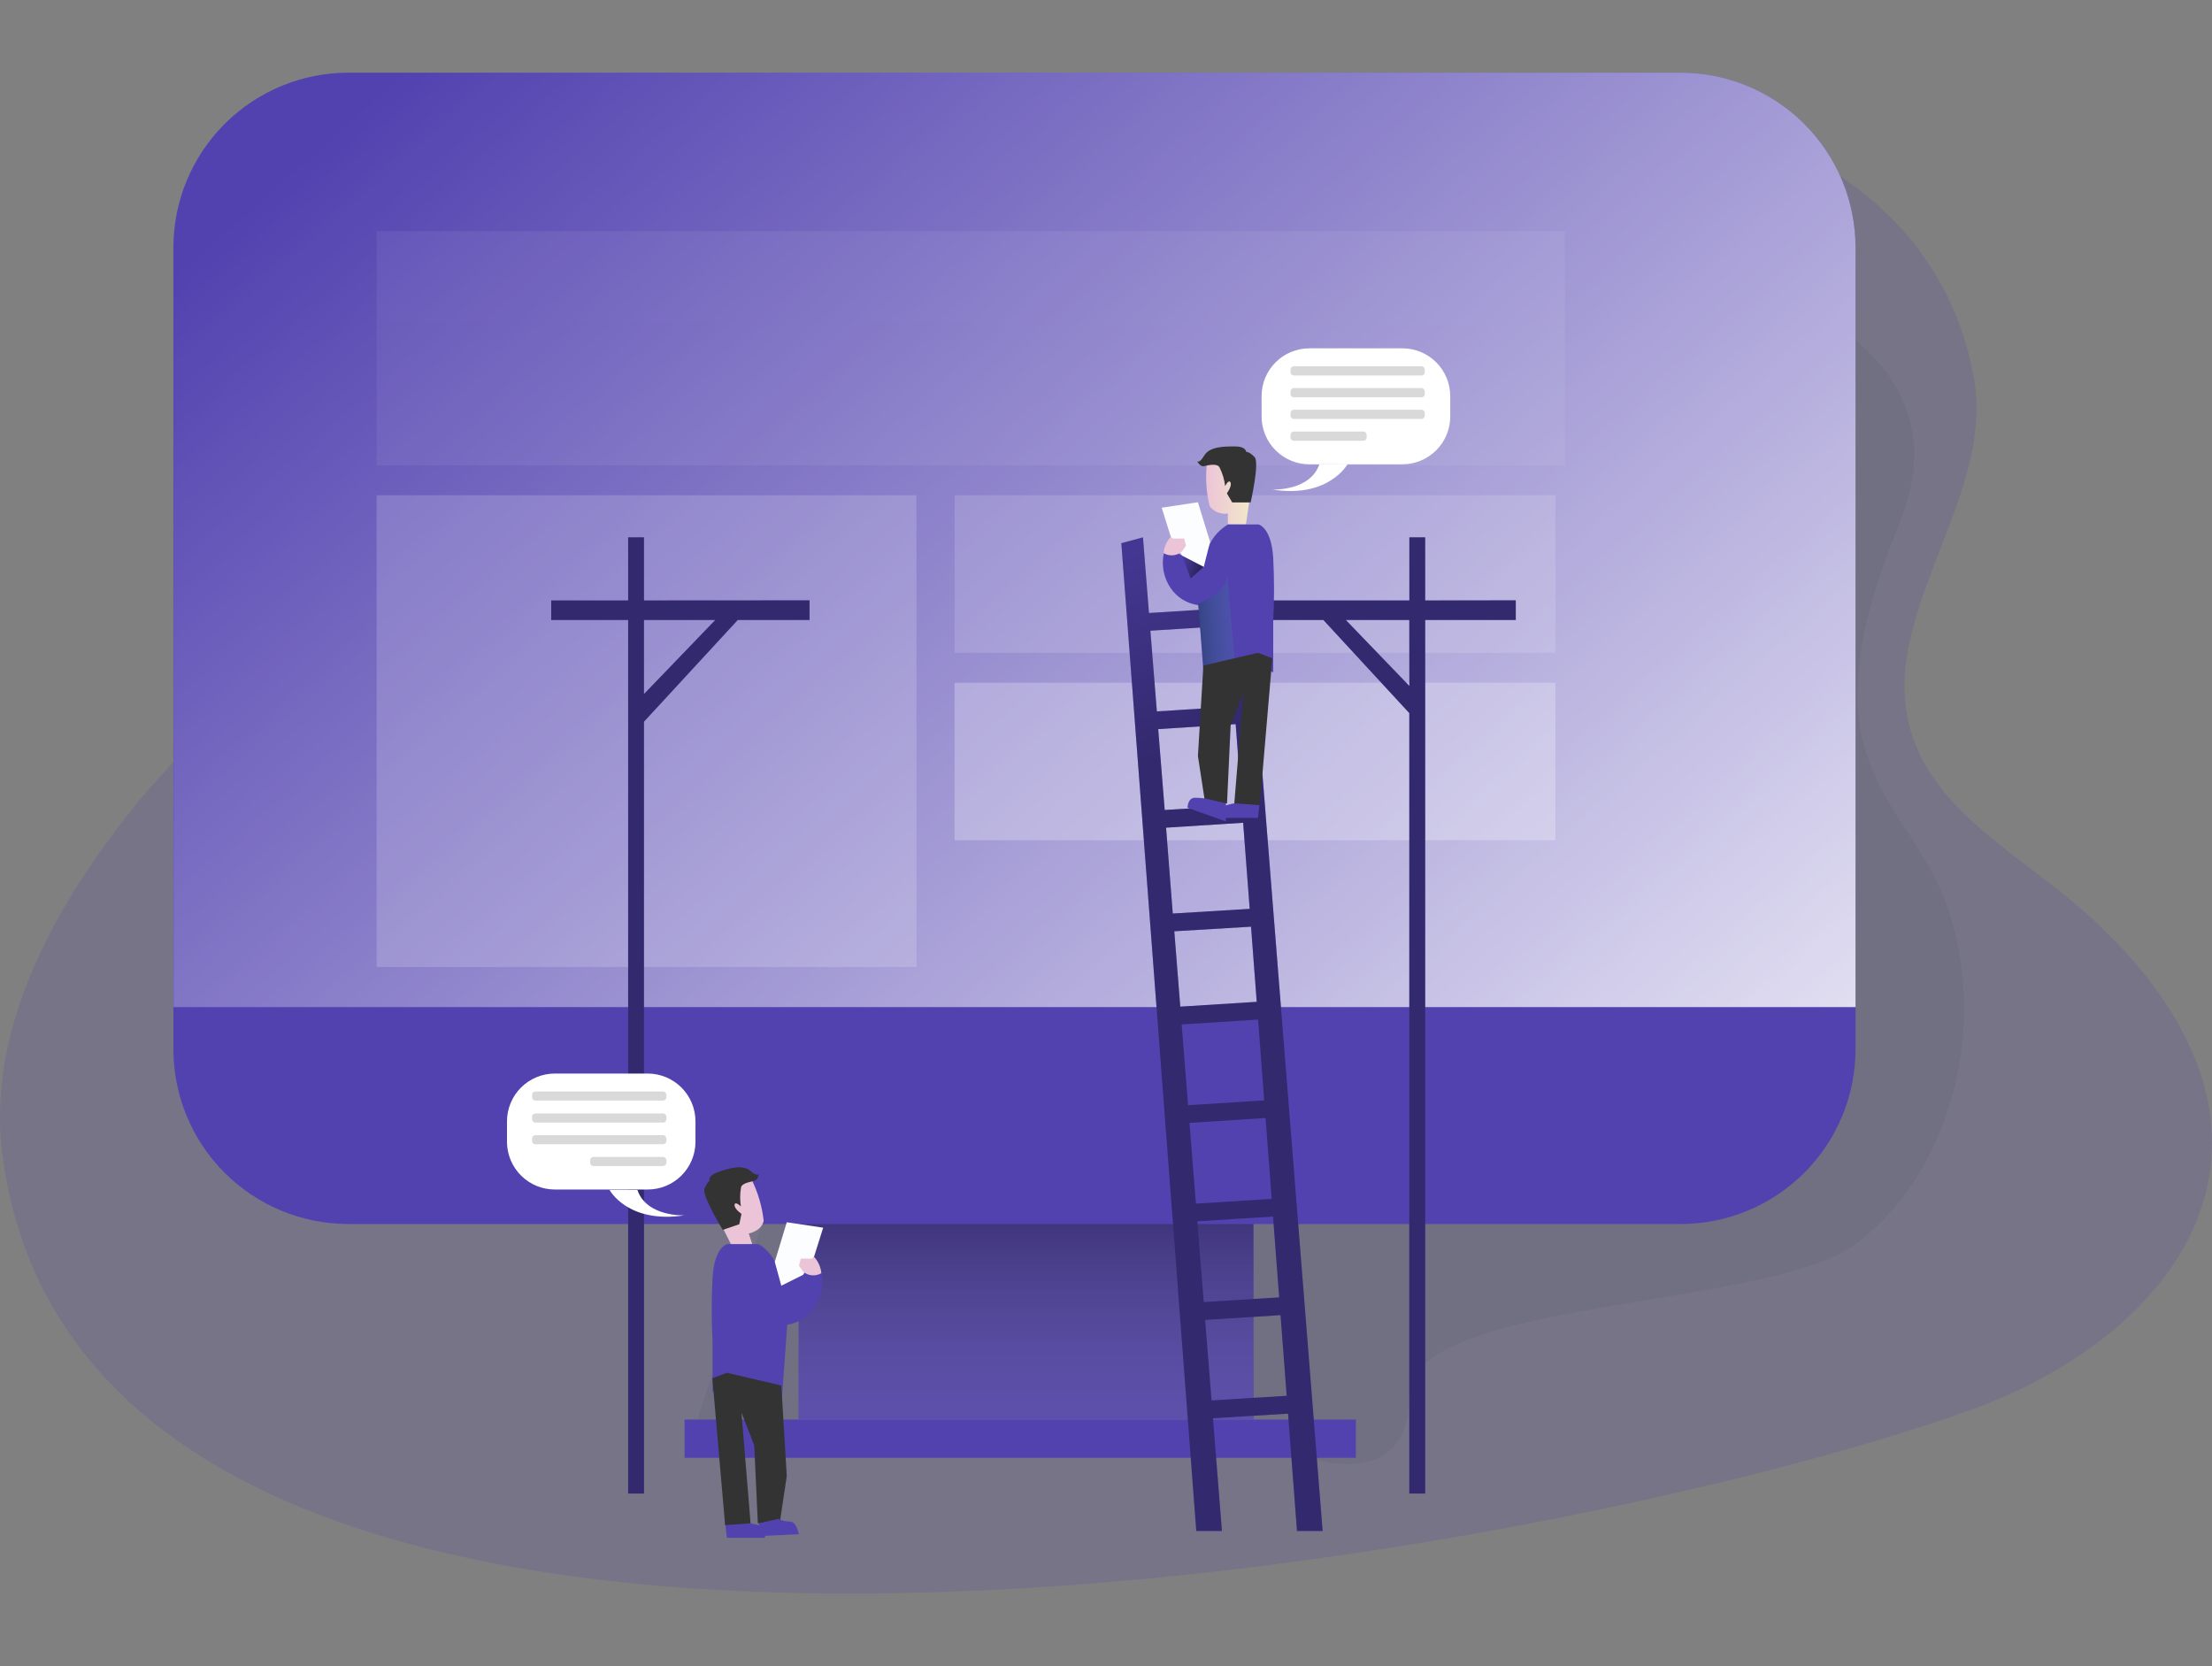 <svg width="454" height="342" viewBox="0 0 454 342" fill="none" xmlns="http://www.w3.org/2000/svg">
<rect x="0" y="0" width="454" height="342" fill="#808080" stroke="none"/>
<g clip-path="url(#clip0)">
<path opacity="0.18" d="M405.163 77.781C409.5 102.465 384.704 126.807 392.365 150.648C396.775 164.42 410.002 173.008 421.405 181.866C439.527 195.913 456.249 216.322 453.746 239.105C451.04 263.679 427.628 281.053 404.358 289.432C317.073 320.831 18.182 375.988 0.468 236.759C-2.905 210.147 12.39 183.777 29.552 163.153C43.204 146.754 119.246 73.049 147.04 59.288C270.849 -2.028 392.409 5.123 405.163 77.781Z" fill="#5242B0"/>
<path opacity="0.05" d="M253.521 42.146C253.521 42.146 417.211 40.719 389.753 107.643C368.485 159.424 392.79 163.219 400.39 188.261C407.991 213.303 399.145 241.832 380.836 255.35C362.527 268.868 289.252 266.478 289.252 286.49C289.252 306.503 268.86 299.199 268.86 299.199H140.498L163.944 228.535L253.521 42.146Z" fill="#000405"/>
<path d="M278.29 291.371H140.498V299.221H278.29V291.371Z" fill="#5242B0"/>
<path d="M257.241 228.551H163.943V291.371H257.241V228.551Z" fill="#5242B0"/>
<path d="M257.241 228.551H163.943V291.371H257.241V228.551Z" fill="#5242B0"/>
<path d="M257.241 228.551H163.943V291.371H257.241V228.551Z" fill="url(#paint0_linear)"/>
<path d="M380.835 50.822V215.341C380.835 220.057 379.906 224.726 378.1 229.082C376.294 233.439 373.646 237.397 370.309 240.73C366.972 244.063 363.01 246.707 358.651 248.509C354.291 250.312 349.619 251.238 344.901 251.235H71.5C61.975 251.235 52.841 247.454 46.106 240.722C39.371 233.991 35.587 224.861 35.587 215.341V50.822C35.587 46.107 36.515 41.439 38.319 37.083C40.124 32.727 42.769 28.77 46.104 25.435C49.438 22.101 53.398 19.456 57.755 17.652C62.113 15.847 66.783 14.918 71.5 14.917H344.868C349.587 14.911 354.261 15.835 358.624 17.635C362.986 19.436 366.95 22.077 370.29 25.41C373.631 28.742 376.281 32.7 378.09 37.056C379.9 41.413 380.833 46.083 380.835 50.8V50.822Z" fill="#5242B0"/>
<path d="M380.836 50.822V206.715H35.626V50.822C35.625 46.107 36.554 41.439 38.358 37.083C40.162 32.727 42.807 28.77 46.142 25.435C49.477 22.101 53.436 19.456 57.794 17.652C62.151 15.847 66.822 14.918 71.539 14.917H344.868C349.587 14.911 354.261 15.835 358.624 17.635C362.986 19.436 366.95 22.077 370.29 25.41C373.631 28.742 376.281 32.7 378.09 37.056C379.9 41.413 380.833 46.083 380.836 50.8V50.822Z" fill="url(#paint1_linear)"/>
<path d="M321.207 47.445H77.304V95.519H321.207V47.445Z" fill="url(#paint2_linear)"/>
<path d="M188.095 101.655H77.304V198.48H188.095V101.655Z" fill="url(#paint3_linear)"/>
<path d="M319.24 101.655H195.921V133.991H319.24V101.655Z" fill="url(#paint4_linear)"/>
<path d="M319.24 140.127H195.921V172.463H319.24V140.127Z" fill="url(#paint5_linear)"/>
<path d="M319.24 178.599H195.921V198.48H319.24V178.599Z" fill="url(#paint6_linear)"/>
<path d="M266.198 314.237H271.461L255.241 110.293L250.793 111.488L251.802 124.813L235.818 125.821L234.589 110.293L230.142 111.488L245.53 314.237H250.793L248.958 291.101L264.39 290.154L264.158 286.49L248.666 287.443L247.348 270.918L263.188 269.915L262.962 266.263L247.062 267.243L245.75 250.685L261.281 249.699L266.198 314.237ZM236.111 129.457L252.094 128.438L253.35 144.997L237.439 146.021L236.111 129.457ZM237.714 149.651L253.615 148.632L254.871 165.263L239.048 166.254L237.714 149.651ZM239.329 169.885L255.147 168.871L256.492 186.548L240.702 187.507L239.329 169.885ZM241.016 191.148L256.767 190.206L257.936 205.63L242.245 206.616L241.016 191.148ZM242.531 210.274L258.211 209.276L259.468 225.857L243.849 226.843L242.531 210.274ZM245.458 247.054L244.135 230.474L259.749 229.476L261.006 246.068L245.458 247.054Z" fill="#5242B0"/>
<path d="M132.17 123.243V110.293H128.924V123.243H113.133V127.254H128.924V306.553H132.17V148.131L151.416 127.254H166.153V123.221L132.17 123.243ZM132.17 142.463V127.254H146.808L132.17 142.463Z" fill="#5242B0"/>
<path d="M292.509 123.243V110.293H289.263V123.243H258.074V127.254H271.615L289.252 146.368V306.553H292.509V127.254H311.105V123.221L292.509 123.243ZM289.263 140.799L276.217 127.254H289.252L289.263 140.799Z" fill="#5242B0"/>
<g opacity="0.61">
<path opacity="0.61" d="M266.197 314.237H271.46L255.24 110.293L250.793 111.488L251.801 124.813L235.818 125.821L234.589 110.293L230.141 111.488L245.529 314.237H250.793L248.957 291.101L264.389 290.154L264.158 286.49L248.665 287.443L247.348 270.918L263.188 269.915L262.962 266.263L247.061 267.243L245.75 250.685L261.281 249.699L266.197 314.237ZM236.11 129.457L252.093 128.438L253.35 144.997L237.438 146.021L236.11 129.457ZM237.714 149.651L253.614 148.632L254.871 165.263L239.048 166.254L237.714 149.651ZM239.329 169.885L255.147 168.871L256.491 186.548L240.701 187.507L239.329 169.885ZM241.015 191.148L256.767 190.206L257.935 205.63L242.244 206.616L241.015 191.148ZM242.531 210.274L258.211 209.276L259.468 225.857L243.848 226.843L242.531 210.274ZM245.457 247.054L244.135 230.474L259.749 229.476L261.005 246.068L245.457 247.054Z" fill="url(#paint7_linear)"/>
<path opacity="0.61" d="M132.17 123.243V110.293H128.924V123.243H113.133V127.254H128.924V306.553H132.17V148.131L151.416 127.254H166.153V123.221L132.17 123.243ZM132.17 142.463V127.254H146.808L132.17 142.463Z" fill="url(#paint8_linear)"/>
<path opacity="0.61" d="M292.509 123.243V110.293H289.263V123.243H258.073V127.254H271.615L289.252 146.368V306.553H292.509V127.254H311.104V123.221L292.509 123.243ZM289.263 140.799L276.217 127.254H289.252L289.263 140.799Z" fill="url(#paint9_linear)"/>
</g>
<path d="M258.559 164.514L258.184 167.874H250.418C250.418 167.874 249.784 165.935 251.201 165.45C251.978 165.176 252.779 164.975 253.593 164.85L258.559 164.514Z" fill="#5242B0"/>
<path d="M247.728 94.918C247.371 97.925 247.557 100.972 248.28 103.914C248.713 104.472 249.287 104.904 249.942 105.166C250.598 105.429 251.312 105.512 252.011 105.406V107.643H255.726L257.313 96.444C257.313 96.444 251.465 88.985 247.728 94.918Z" fill="url(#paint10_linear)"/>
<path d="M250.347 96.036C250.932 97.207 251.305 98.471 251.449 99.771C251.449 99.771 252.193 98.278 252.551 99.022C252.909 99.766 251.807 101.264 251.807 101.264L252.909 103.126H256.685C256.685 103.126 258.553 94.957 257.506 93.833C256.459 92.709 255.753 92.731 255.753 92.731C255.753 92.731 255.753 91.629 253.51 91.629C251.267 91.629 248.285 91.629 247.166 93.497C246.048 95.364 245.673 94.599 245.673 94.599C245.673 94.599 246.307 95.981 247.277 95.645C247.508 95.59 249.972 94.918 250.347 96.036Z" fill="#333333"/>
<path d="M252.022 107.643H258.299C258.299 107.643 260.95 108.194 261.32 114.545C261.546 118.885 261.546 123.233 261.32 127.573V137.984L258.299 136.976L247.095 139.477L245.992 124.213C244.83 124.071 243.713 123.678 242.717 123.062C241.722 122.445 240.872 121.62 240.227 120.643C239.412 119.421 238.898 118.022 238.73 116.563C238.561 115.103 238.742 113.624 239.257 112.248L247.056 116.352L247.469 114.149C247.897 111.761 249.234 109.632 251.201 108.21L252.022 107.643Z" fill="#5242B0"/>
<path d="M240.299 110.182L238.436 104.211L245.865 103.087L248.368 111.224L247.056 116.352L242.603 114.033L240.299 110.182Z" fill="#FCFDFF"/>
<path d="M238.806 113.521C238.932 112.272 239.456 111.096 240.299 110.166L240.674 110.535H243.049L243.424 111.995L242.564 113.223C242.047 113.658 241.407 113.921 240.733 113.975C240.059 114.028 239.385 113.869 238.806 113.521Z" fill="url(#paint11_linear)"/>
<path d="M242.603 114.033L244.372 118.726L247.056 116.352L242.603 114.033Z" fill="url(#paint12_linear)"/>
<path opacity="0.61" d="M245.866 123.948C245.866 123.948 251.868 121.706 251.868 117.977L253.367 135.114L247.012 136.618L245.866 123.948Z" fill="url(#paint13_linear)"/>
<path d="M246.985 136.602L245.866 155.188L247.359 164.888H251.84L252.584 148.88L255.197 142.16L253.334 164.888L258.559 165.263L261.132 135.109L258.184 133.991L246.985 136.602Z" fill="#333333"/>
<path d="M251.614 164.888V168.607L243.738 165.797C243.738 165.797 243.738 163.743 245.265 163.743C246.092 163.738 246.917 163.813 247.729 163.968L251.614 164.888Z" fill="#5242B0"/>
<path d="M148.804 312.298L149.19 315.647H156.961C156.961 315.647 157.594 313.708 156.172 313.224C155.398 312.949 154.599 312.749 153.786 312.629L148.804 312.298Z" fill="#5242B0"/>
<path d="M154.199 241.987C155.549 244.676 156.41 247.584 156.74 250.574C156.293 252.701 153.676 253.185 153.676 253.185L154.387 255.312L150.655 256.617L145.574 246.542C145.574 246.542 148.748 237.547 154.199 241.987Z" fill="url(#paint14_linear)"/>
<path d="M152.072 243.893C151.857 245.126 151.857 246.388 152.072 247.622C152.072 247.622 150.876 246.465 150.766 247.286C150.656 248.107 152.182 249.153 152.182 249.153L151.736 251.28L148.341 252.436C148.341 252.436 143.932 245.275 144.604 243.893C145.276 242.51 145.613 242.361 145.613 242.361C145.613 242.361 145.238 241.314 147.365 240.571C149.493 239.827 152.325 238.918 153.979 240.312C155.632 241.706 155.732 240.863 155.732 240.863C155.732 240.863 155.732 242.356 154.536 242.394C154.651 242.548 152.072 242.697 152.072 243.893Z" fill="#333333"/>
<path d="M155.544 255.35H149.272C149.272 255.35 146.621 255.901 146.246 262.253C146.02 266.59 146.02 270.937 146.246 275.275V285.686L149.272 284.678L160.471 287.179L161.573 271.92C162.732 271.729 163.836 271.291 164.809 270.634C165.782 269.976 166.602 269.117 167.212 268.114C168.025 266.889 168.537 265.49 168.705 264.03C168.874 262.57 168.695 261.091 168.182 259.713L160.377 263.817L159.964 261.614C159.535 259.228 158.198 257.101 156.233 255.681L155.544 255.35Z" fill="#5242B0"/>
<path d="M167.085 257.923L168.948 251.99L161.48 250.872L159.016 259.008L160.361 263.894L164.842 261.658L167.085 257.923Z" fill="#FCFDFF"/>
<path d="M168.573 261.322C168.451 260.07 167.927 258.891 167.079 257.961L166.71 258.336H164.357L163.982 259.79L164.842 261.019C165.356 261.449 165.991 261.709 166.659 261.763C167.327 261.817 167.996 261.663 168.573 261.322Z" fill="url(#paint15_linear)"/>
<path opacity="0.61" d="M161.48 271.843C161.48 271.843 155.505 269.607 155.505 265.872L155.99 286.099L160.361 287.069L161.48 271.843Z" fill="url(#paint16_linear)"/>
<path d="M160.361 284.381L161.48 302.967L160.025 312.667H155.544L154.8 296.659L152.182 289.939L154.051 312.667L148.826 313.042L146.213 282.888L149.195 281.77L160.361 284.381Z" fill="#333333"/>
<path d="M155.77 312.667V315.284L163.943 314.909C163.943 314.909 163.574 312.298 162.081 312.298C161.274 312.322 160.475 312.132 159.766 311.747L155.77 312.667Z" fill="#5242B0"/>
<path d="M287.83 95.304H268.749C266.145 95.302 263.648 94.267 261.808 92.427C259.967 90.586 258.933 88.09 258.933 85.487V81.306C258.933 78.704 259.967 76.209 261.808 74.369C263.649 72.529 266.146 71.496 268.749 71.496H287.83C289.119 71.495 290.395 71.748 291.586 72.24C292.778 72.733 293.86 73.455 294.772 74.365C295.684 75.276 296.408 76.357 296.902 77.547C297.396 78.737 297.65 80.013 297.651 81.301V85.482C297.651 86.771 297.397 88.047 296.903 89.239C296.41 90.429 295.686 91.512 294.774 92.423C293.862 93.335 292.78 94.058 291.588 94.551C290.397 95.044 289.119 95.298 287.83 95.298V95.304Z" fill="white"/>
<path d="M261.132 100.476C261.132 100.476 268.937 100.851 270.805 95.254H276.592C276.592 95.254 272.712 102.344 261.132 100.476Z" fill="white"/>
<path opacity="0.15" d="M265.542 75.175H291.754C291.932 75.175 292.103 75.246 292.229 75.372C292.356 75.498 292.426 75.669 292.426 75.847V76.398C292.426 76.576 292.356 76.747 292.229 76.873C292.103 76.999 291.932 77.07 291.754 77.07H265.542C265.453 77.07 265.366 77.053 265.284 77.019C265.203 76.985 265.129 76.936 265.066 76.873C265.004 76.811 264.954 76.737 264.92 76.655C264.887 76.574 264.869 76.487 264.869 76.398V75.847C264.869 75.759 264.887 75.672 264.92 75.59C264.954 75.509 265.004 75.434 265.066 75.372C265.129 75.31 265.203 75.26 265.284 75.226C265.366 75.193 265.453 75.175 265.542 75.175Z" fill="#020202"/>
<path opacity="0.15" d="M265.542 79.654H291.754C291.932 79.654 292.103 79.725 292.229 79.851C292.356 79.977 292.426 80.148 292.426 80.326V80.877C292.426 81.055 292.356 81.226 292.229 81.352C292.103 81.478 291.932 81.549 291.754 81.549H265.542C265.453 81.549 265.366 81.531 265.284 81.498C265.203 81.464 265.129 81.414 265.066 81.352C265.004 81.29 264.954 81.215 264.92 81.134C264.887 81.052 264.869 80.965 264.869 80.877V80.326C264.869 80.238 264.887 80.15 264.92 80.069C264.954 79.987 265.004 79.913 265.066 79.851C265.129 79.788 265.203 79.739 265.284 79.705C265.366 79.671 265.453 79.654 265.542 79.654Z" fill="#020202"/>
<path opacity="0.15" d="M265.542 84.094H291.754C291.932 84.094 292.103 84.165 292.229 84.291C292.356 84.417 292.426 84.588 292.426 84.766V85.317C292.426 85.405 292.409 85.492 292.375 85.574C292.341 85.655 292.292 85.73 292.229 85.792C292.167 85.854 292.093 85.904 292.011 85.938C291.93 85.971 291.842 85.989 291.754 85.989H265.542C265.453 85.989 265.366 85.971 265.284 85.938C265.203 85.904 265.129 85.854 265.066 85.792C265.004 85.73 264.954 85.655 264.92 85.574C264.887 85.492 264.869 85.405 264.869 85.317V84.766C264.869 84.677 264.887 84.59 264.92 84.509C264.954 84.427 265.004 84.353 265.066 84.291C265.129 84.228 265.203 84.179 265.284 84.145C265.366 84.111 265.453 84.094 265.542 84.094Z" fill="#020202"/>
<path opacity="0.15" d="M265.542 88.572H279.833C280.01 88.574 280.18 88.645 280.305 88.771C280.43 88.897 280.5 89.067 280.5 89.244V89.795C280.5 89.972 280.43 90.143 280.305 90.268C280.18 90.394 280.01 90.466 279.833 90.467H265.542C265.453 90.467 265.366 90.45 265.284 90.416C265.203 90.382 265.129 90.333 265.066 90.27C265.004 90.208 264.954 90.134 264.92 90.052C264.887 89.971 264.869 89.883 264.869 89.795V89.244C264.869 89.156 264.887 89.069 264.92 88.987C264.954 88.906 265.004 88.832 265.066 88.769C265.129 88.707 265.203 88.657 265.284 88.623C265.366 88.59 265.453 88.572 265.542 88.572Z" fill="#020202"/>
<path d="M113.878 244.151H132.958C135.525 244.145 137.987 243.133 139.816 241.332C141.645 239.532 142.695 237.087 142.741 234.522V230.16C142.741 227.558 141.707 225.062 139.866 223.222C138.025 221.382 135.528 220.349 132.925 220.349H113.878C111.273 220.349 108.775 221.383 106.933 223.224C105.091 225.065 104.056 227.562 104.056 230.165V234.528C104.107 237.098 105.164 239.545 107 241.345C108.837 243.144 111.306 244.152 113.878 244.151Z" fill="white"/>
<path d="M140.498 249.451C140.498 249.451 132.694 249.825 130.825 244.229H125.104C125.104 244.229 128.819 251.235 140.498 249.451Z" fill="white"/>
<path opacity="0.15" d="M136.094 225.896H109.882C109.704 225.896 109.533 225.825 109.406 225.699C109.28 225.573 109.209 225.402 109.209 225.224V224.701C109.209 224.522 109.28 224.351 109.406 224.225C109.533 224.099 109.704 224.029 109.882 224.029H136.094C136.273 224.029 136.444 224.099 136.57 224.225C136.696 224.351 136.767 224.522 136.767 224.701V225.224C136.767 225.402 136.696 225.573 136.57 225.699C136.444 225.825 136.273 225.896 136.094 225.896Z" fill="#020202"/>
<path opacity="0.15" d="M136.094 230.418H109.882C109.704 230.418 109.533 230.348 109.406 230.222C109.28 230.096 109.209 229.925 109.209 229.746V229.201C109.211 229.024 109.282 228.854 109.408 228.729C109.534 228.605 109.704 228.535 109.882 228.535H136.094C136.272 228.535 136.442 228.605 136.568 228.729C136.694 228.854 136.765 229.024 136.767 229.201V229.752C136.767 229.93 136.696 230.101 136.57 230.227C136.444 230.353 136.273 230.424 136.094 230.424V230.418Z" fill="#020202"/>
<path opacity="0.15" d="M136.094 234.858H109.882C109.704 234.858 109.534 234.788 109.408 234.663C109.282 234.539 109.211 234.369 109.209 234.192V233.668C109.209 233.49 109.28 233.319 109.406 233.193C109.533 233.067 109.704 232.996 109.882 232.996H136.094C136.273 232.996 136.444 233.067 136.57 233.193C136.696 233.319 136.767 233.49 136.767 233.668V234.192C136.765 234.369 136.694 234.539 136.568 234.663C136.442 234.788 136.272 234.858 136.094 234.858Z" fill="#020202"/>
<path opacity="0.15" d="M136.094 239.337H121.797C121.619 239.337 121.448 239.266 121.322 239.14C121.196 239.014 121.125 238.843 121.125 238.665V238.147C121.124 238.058 121.14 237.969 121.173 237.886C121.206 237.804 121.256 237.728 121.318 237.665C121.381 237.601 121.455 237.551 121.538 237.516C121.62 237.482 121.708 237.464 121.797 237.464H136.1C136.278 237.464 136.449 237.535 136.575 237.661C136.701 237.787 136.772 237.958 136.772 238.136V238.654C136.772 238.742 136.755 238.829 136.721 238.911C136.687 238.993 136.638 239.067 136.575 239.129C136.513 239.191 136.439 239.241 136.357 239.275C136.275 239.309 136.188 239.326 136.1 239.326L136.094 239.337Z" fill="#020202"/>
<path d="M164.842 261.658C164.842 261.658 163.591 266.88 162.086 266.136C161.662 265.903 161.292 265.584 160.998 265.2C160.704 264.816 160.492 264.375 160.377 263.905L164.842 261.658Z" fill="url(#paint17_linear)"/>
</g>
<defs>
<linearGradient id="paint0_linear" x1="210.592" y1="240.978" x2="210.592" y2="325.524" gradientUnits="userSpaceOnUse">
<stop stop-opacity="0.4"/>
<stop offset="1" stop-color="white" stop-opacity="0"/>
</linearGradient>
<linearGradient id="paint1_linear" x1="94.031" y1="-6.793" x2="374.043" y2="309.253" gradientUnits="userSpaceOnUse">
<stop offset="0.02" stop-color="white" stop-opacity="0"/>
<stop offset="1" stop-color="white"/>
</linearGradient>
<linearGradient id="paint2_linear" x1="85289.9" y1="3464.14" x2="85461.4" y2="-34386" gradientUnits="userSpaceOnUse">
<stop offset="0.02" stop-color="white" stop-opacity="0"/>
<stop offset="1" stop-color="white"/>
</linearGradient>
<linearGradient id="paint3_linear" x1="25554.8" y1="14772.4" x2="27085.8" y2="-61432.3" gradientUnits="userSpaceOnUse">
<stop offset="0.02" stop-color="white" stop-opacity="0"/>
<stop offset="1" stop-color="white"/>
</linearGradient>
<linearGradient id="paint4_linear" x1="56381.1" y1="4516.32" x2="56534.6" y2="-20942.2" gradientUnits="userSpaceOnUse">
<stop offset="0.02" stop-color="white" stop-opacity="0"/>
<stop offset="1" stop-color="white"/>
</linearGradient>
<linearGradient id="paint5_linear" x1="56334.3" y1="7274.55" x2="56487.7" y2="-18184" gradientUnits="userSpaceOnUse">
<stop offset="0.02" stop-color="white" stop-opacity="0"/>
<stop offset="1" stop-color="white"/>
</linearGradient>
<linearGradient id="paint6_linear" x1="57058.1" y1="596.217" x2="57116.1" y2="-15056.4" gradientUnits="userSpaceOnUse">
<stop offset="0.02" stop-color="white" stop-opacity="0"/>
<stop offset="1" stop-color="white"/>
</linearGradient>
<linearGradient id="paint7_linear" x1="295.27" y1="332.669" x2="182.961" y2="31.102" gradientUnits="userSpaceOnUse">
<stop offset="0.58"/>
<stop offset="0.78" stop-opacity="0.16"/>
</linearGradient>
<linearGradient id="paint8_linear" x1="19762.4" y1="-17266.6" x2="-38379.1" y2="24888.2" gradientUnits="userSpaceOnUse">
<stop offset="0.58"/>
<stop offset="0.78" stop-opacity="0.16"/>
</linearGradient>
<linearGradient id="paint9_linear" x1="32808.1" y1="518.515" x2="-25337.2" y2="42684.8" gradientUnits="userSpaceOnUse">
<stop offset="0.58"/>
<stop offset="0.78" stop-opacity="0.16"/>
</linearGradient>
<linearGradient id="paint10_linear" x1="247.552" y1="100.135" x2="257.313" y2="100.135" gradientUnits="userSpaceOnUse">
<stop stop-color="#ECC4D7"/>
<stop offset="0.42" stop-color="#EFD4D1"/>
<stop offset="1" stop-color="#F2EAC9"/>
</linearGradient>
<linearGradient id="paint11_linear" x1="2241.24" y1="1536.58" x2="2279.76" y2="1536.58" gradientUnits="userSpaceOnUse">
<stop stop-color="#ECC4D7"/>
<stop offset="0.42" stop-color="#EFD4D1"/>
<stop offset="1" stop-color="#F2EAC9"/>
</linearGradient>
<linearGradient id="paint12_linear" x1="241.176" y1="115.498" x2="250.384" y2="119.016" gradientUnits="userSpaceOnUse">
<stop stop-opacity="0"/>
<stop offset="0.91" stop-opacity="0.8"/>
<stop offset="1"/>
</linearGradient>
<linearGradient id="paint13_linear" x1="231.949" y1="128.267" x2="260.366" y2="126.684" gradientUnits="userSpaceOnUse">
<stop offset="0.36" stop-color="#00272E"/>
<stop offset="1" stop-color="#69B9EB" stop-opacity="0"/>
</linearGradient>
<linearGradient id="paint14_linear" x1="3097.91" y1="2232.4" x2="3324.14" y2="2232.4" gradientUnits="userSpaceOnUse">
<stop stop-color="#ECC4D7"/>
<stop offset="0.42" stop-color="#EFD4D1"/>
<stop offset="1" stop-color="#F2EAC9"/>
</linearGradient>
<linearGradient id="paint15_linear" x1="1531.19" y1="659.249" x2="1569.44" y2="659.249" gradientUnits="userSpaceOnUse">
<stop stop-color="#ECC4D7"/>
<stop offset="0.42" stop-color="#EFD4D1"/>
<stop offset="1" stop-color="#F2EAC9"/>
</linearGradient>
<linearGradient id="paint16_linear" x1="1999.81" y1="1800.33" x2="1787.83" y2="1807.79" gradientUnits="userSpaceOnUse">
<stop offset="0.36" stop-color="#00272E"/>
<stop offset="1" stop-color="#69B9EB" stop-opacity="0"/>
</linearGradient>
<linearGradient id="paint17_linear" x1="1480.87" y1="2301.72" x2="1459.4" y2="2357.7" gradientUnits="userSpaceOnUse">
<stop stop-opacity="0"/>
<stop offset="0.91" stop-opacity="0.8"/>
<stop offset="1"/>
</linearGradient>
<clipPath id="clip0">
<rect width="454" height="342" fill="white"/>
</clipPath>
</defs>
</svg>
